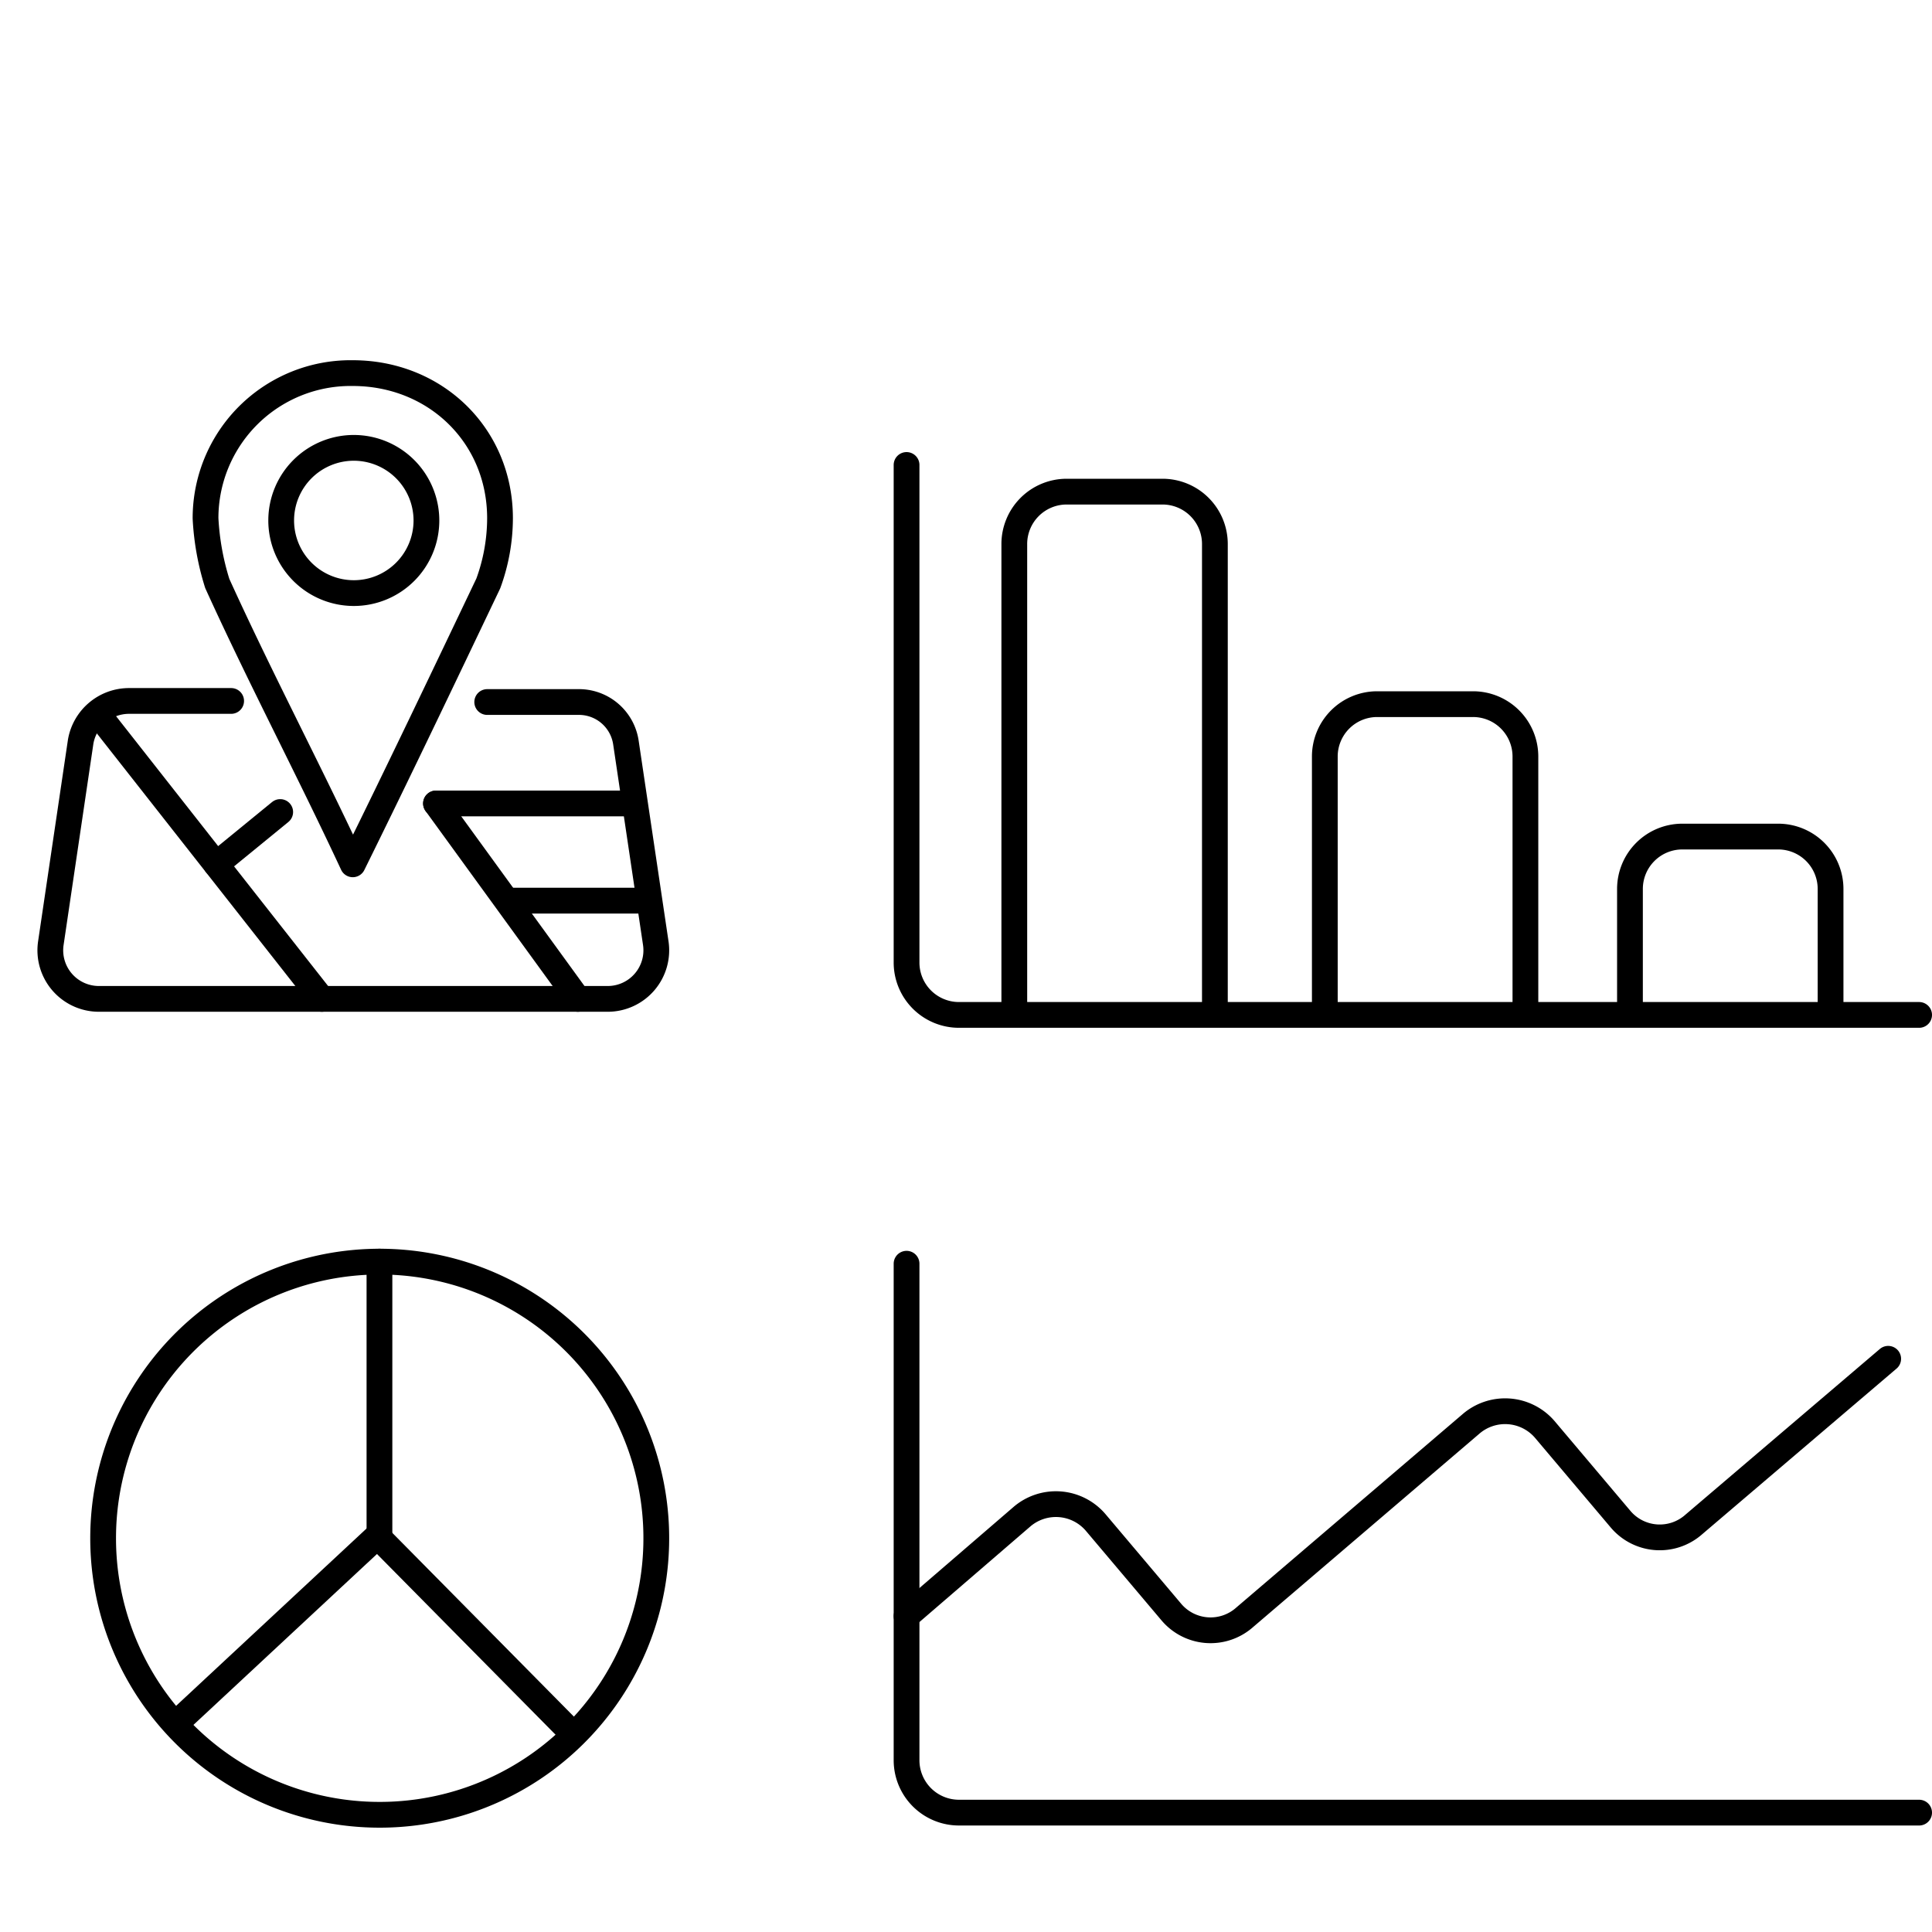 <svg id="Layer_1" data-name="Layer 1" xmlns="http://www.w3.org/2000/svg" viewBox="0 0 300 300"><defs><style>.cls-1{fill:none;stroke:#000;stroke-linecap:round;stroke-linejoin:round;stroke-width:4px;}</style></defs><title>ico</title><path class="cls-1" d="M54.948,69.543A11.276,11.276,0,1,0,66.215,80.819,11.283,11.283,0,0,0,54.948,69.543Z"/><path class="cls-1" d="M75.82,90.6c-6.958,14.592-13.917,29.185-21.041,43.611C47.986,119.621,40.365,105.195,33.737,90.6a40.445,40.445,0,0,1-1.822-10.115A22.531,22.531,0,0,1,54.779,57.936c12.757,0,22.864,9.618,22.864,22.552A29.56,29.56,0,0,1,75.82,90.6Z"/><path class="cls-1" d="M157.5,156.433V84.466a8.135,8.135,0,0,1,8.118-8.125h14.911a8.135,8.135,0,0,1,8.118,8.125v71.967"/><path class="cls-1" d="M205.717,156.434V117.465a8.135,8.135,0,0,1,8.12-8.125h14.91a8.135,8.135,0,0,1,8.118,8.125v38.968"/><path class="cls-1" d="M253.1,156.433V138.027a8.135,8.135,0,0,1,8.12-8.125h14.911a8.134,8.134,0,0,1,8.118,8.125V156.6"/><path class="cls-1" d="M298,281.463H148.888a8.134,8.134,0,0,1-8.118-8.125V196.231"/><path class="cls-1" d="M298,157.595H148.888a8.135,8.135,0,0,1-8.118-8.125V72.2"/><path class="cls-1" d="M140.77,250.954l17.894-15.422a8.113,8.113,0,0,1,11.432.829l11.763,13.929a7.969,7.969,0,0,0,11.433.829l35.123-30.014a8.115,8.115,0,0,1,11.433.829l11.763,13.929a7.966,7.966,0,0,0,11.431.829l30.155-25.7"/><path class="cls-1" d="M58.925,281.8a42.948,42.948,0,1,0-42.911-42.947A42.929,42.929,0,0,0,58.925,281.8Z"/><path class="cls-1" d="M58.921,195.9v42.949"/><path class="cls-1" d="M58.921,238.848L89.075,269.36"/><path class="cls-1" d="M58.8,238.327L27.288,267.669"/><path class="cls-1" d="M35.891,108.843H19.986a7.625,7.625,0,0,0-7.456,6.3l-4.639,31.34a7.543,7.543,0,0,0,7.456,8.623H94.376a7.543,7.543,0,0,0,7.456-8.623L97.193,115.31a7.372,7.372,0,0,0-7.456-6.3H75.655"/><path class="cls-1" d="M15.183,110.832l34.793,44.275"/><path class="cls-1" d="M89.738,155.107L67.7,124.762"/><path class="cls-1" d="M100.67,139.852H78.8"/><path class="cls-1" d="M33.57,134.214l9.941-8.125"/><path class="cls-1" d="M98.022,124.762H67.7"/></svg>